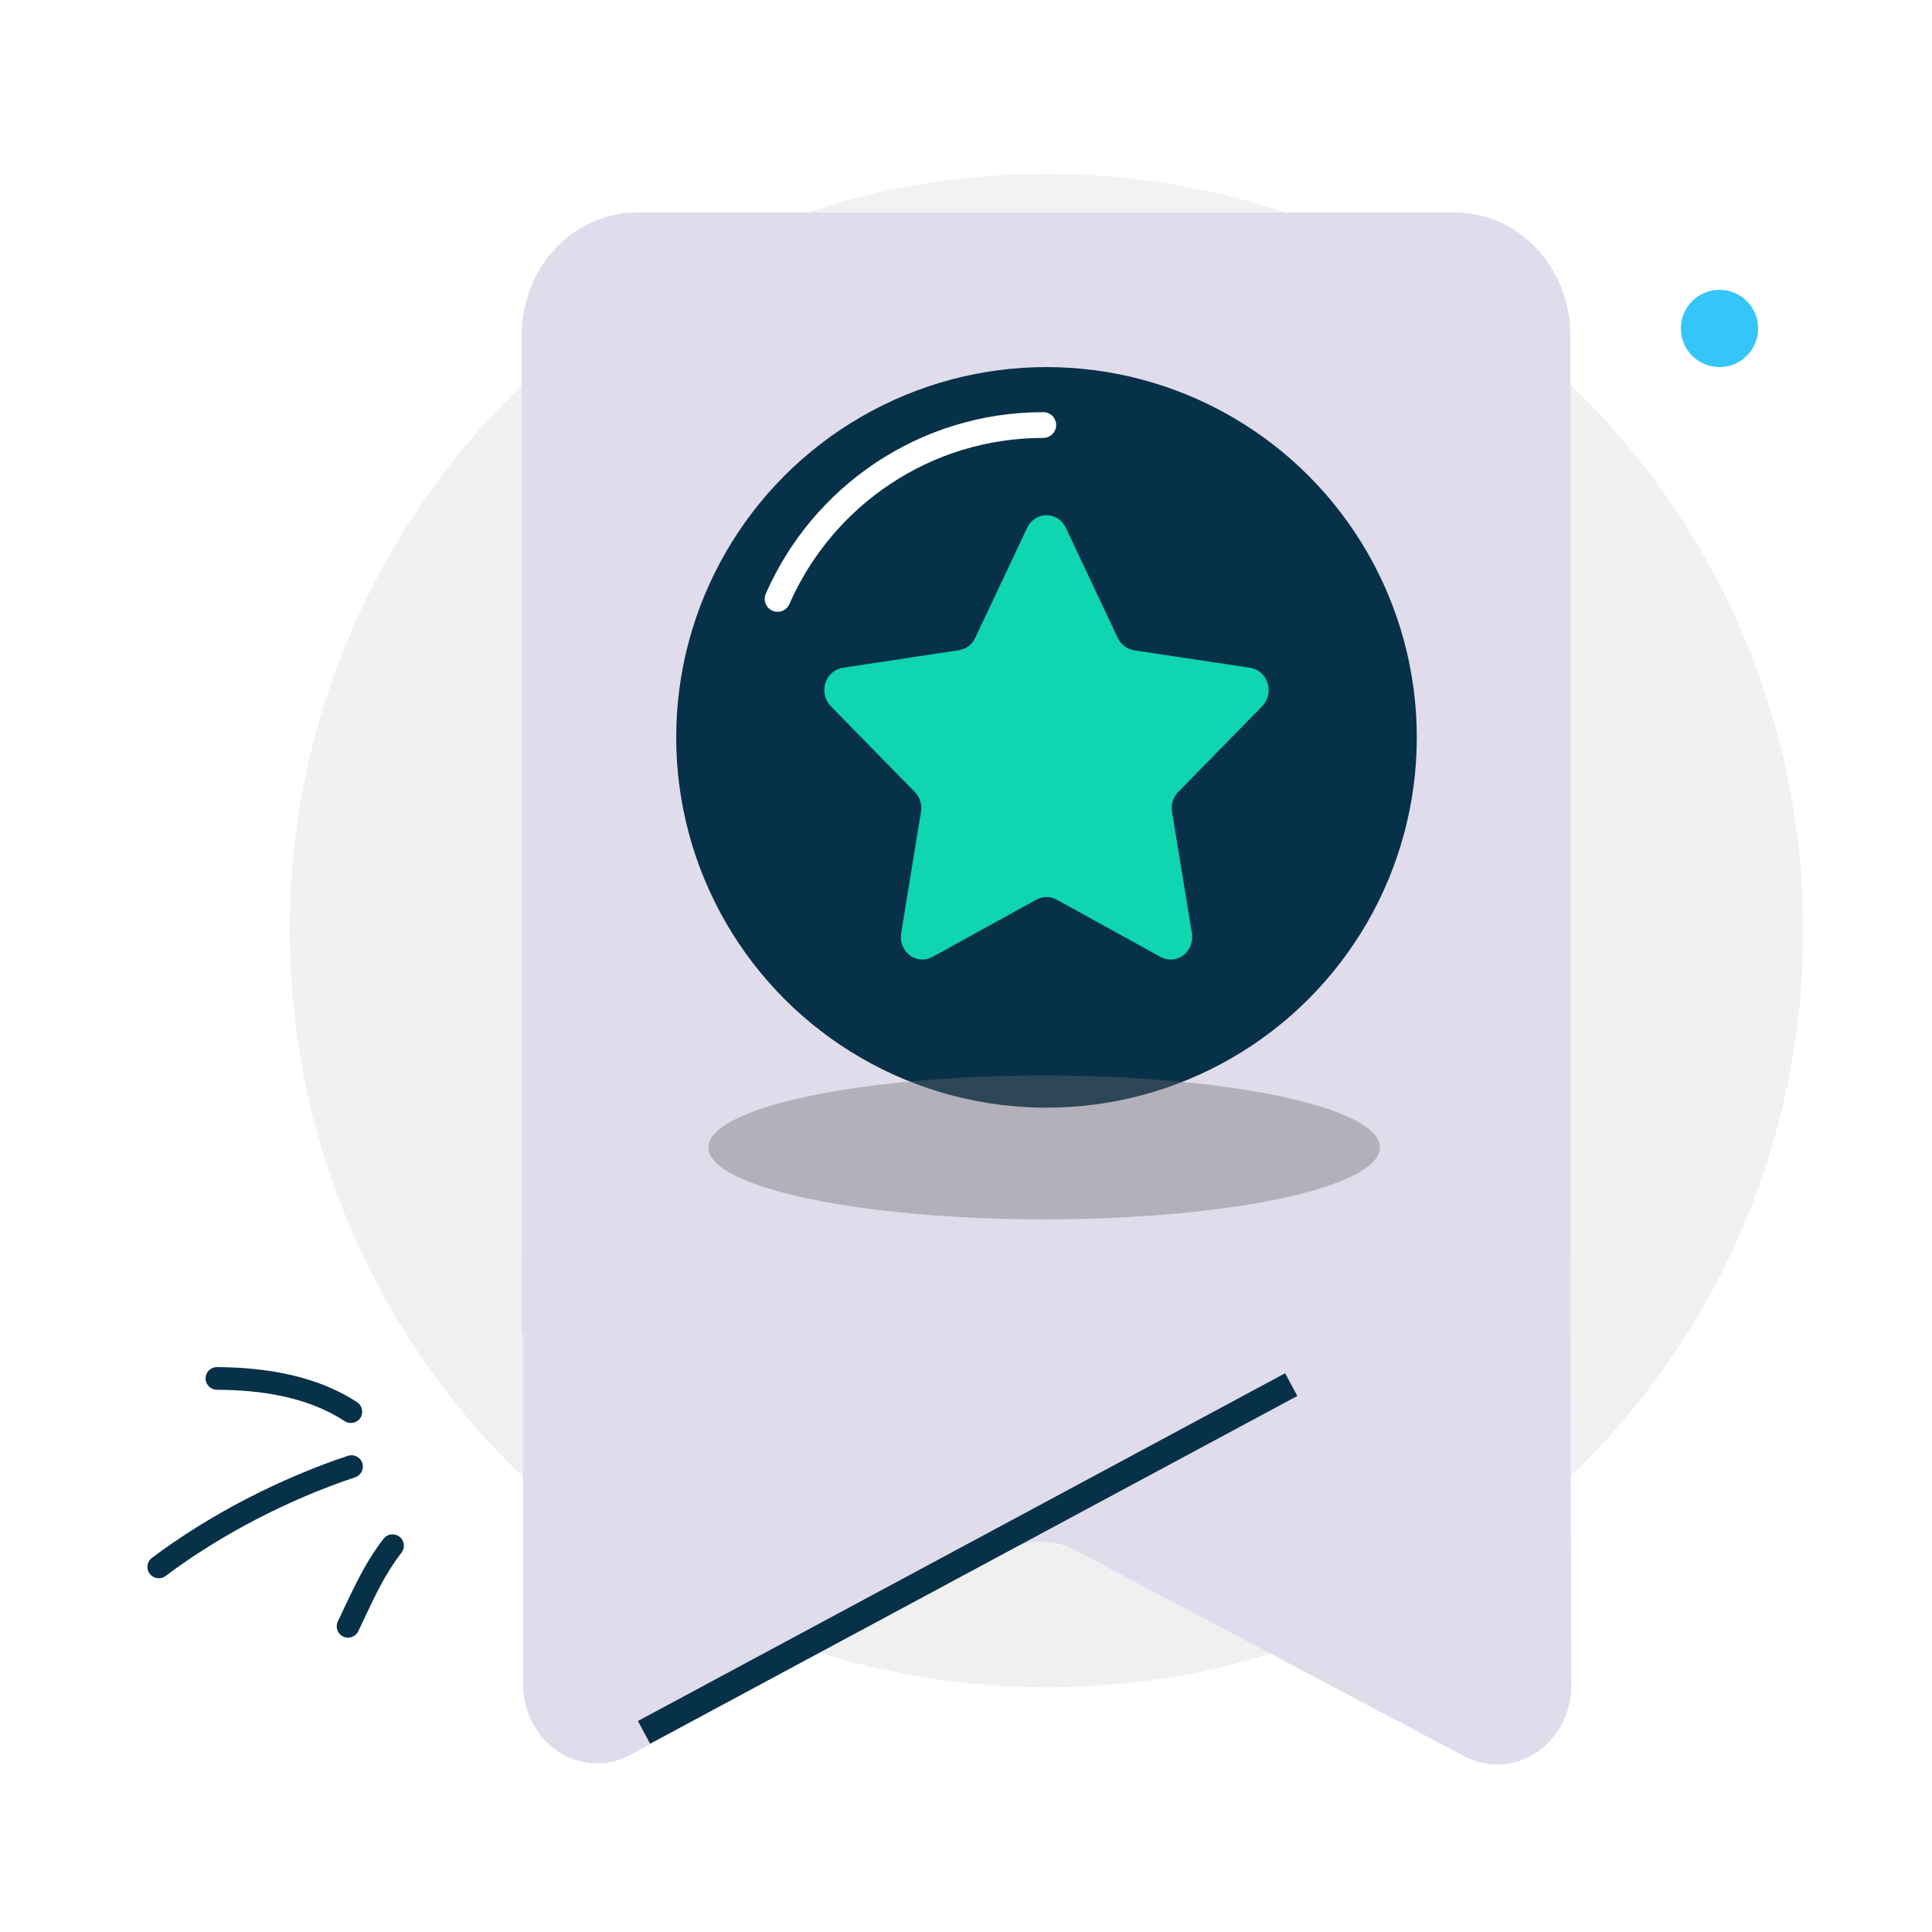 <svg width="300" height="300" viewBox="0 0 300 300" fill="none" xmlns="http://www.w3.org/2000/svg">
<g clip-path="url(#clip0_1413_972)">
<path d="M162.5 262C227.393 262 280 209.393 280 144.5C280 79.606 227.393 27 162.5 27C97.606 27 45 79.606 45 144.5C45 209.393 97.606 262 162.5 262Z" fill="url(#paint0_linear_1413_972)"/>
<path d="M226.072 33H98.849C94.115 33 89.575 35.011 86.228 38.59C82.88 42.168 81 47.022 81 52.084V207.085H81.218V261.515C81.218 263.617 81.722 265.684 82.681 267.518C83.64 269.352 85.023 270.893 86.698 271.994C88.372 273.094 90.283 273.718 92.247 273.804C94.211 273.891 96.163 273.438 97.917 272.488L156.6 240.682C158.199 239.825 159.963 239.379 161.751 239.379C163.54 239.379 165.304 239.825 166.903 240.682L227.391 272.722C229.145 273.651 231.093 274.086 233.05 273.986C235.006 273.885 236.906 273.252 238.569 272.147C240.232 271.042 241.604 269.501 242.555 267.67C243.505 265.839 244.003 263.779 244 261.685L243.841 207.085V52.031C243.828 46.993 241.953 42.166 238.624 38.601C235.295 35.036 230.783 33.022 226.072 33Z" fill="#E1DCEB"/>
<path fill-rule="evenodd" clip-rule="evenodd" d="M201.447 216.762L100.947 270.762L99.053 267.238L199.553 213.238L201.447 216.762Z" fill="#073149"/>
<circle cx="162.5" cy="114.5" r="57.5" fill="#073149"/>
<path fill-rule="evenodd" clip-rule="evenodd" d="M162 68C144.37 68 129.214 78.61 122.577 93.801C122.135 94.813 120.956 95.275 119.944 94.833C118.931 94.391 118.469 93.211 118.912 92.199C126.162 75.604 142.724 64 162 64C163.105 64 164 64.895 164 66C164 67.105 163.105 68 162 68Z" fill="white"/>
<path d="M165.482 81.922L173.569 99.061C173.809 99.57 174.163 100.009 174.601 100.342C175.039 100.676 175.548 100.892 176.085 100.974L194.161 103.701C194.773 103.799 195.348 104.073 195.82 104.492C196.292 104.912 196.643 105.46 196.835 106.076C197.027 106.691 197.052 107.351 196.907 107.981C196.761 108.61 196.452 109.186 196.013 109.642L182.951 122.979C182.562 123.375 182.272 123.863 182.105 124.403C181.937 124.942 181.898 125.516 181.991 126.075L185.08 144.907C185.186 145.551 185.118 146.213 184.883 146.819C184.647 147.424 184.255 147.948 183.75 148.332C183.244 148.716 182.646 148.944 182.023 148.991C181.4 149.038 180.777 148.901 180.225 148.597L164.056 139.685C163.576 139.422 163.042 139.284 162.5 139.284C161.958 139.284 161.424 139.422 160.944 139.685L144.775 148.597C144.223 148.9 143.6 149.035 142.978 148.987C142.356 148.94 141.76 148.711 141.255 148.327C140.751 147.944 140.359 147.42 140.124 146.816C139.889 146.211 139.82 145.55 139.925 144.907L143.009 126.075C143.102 125.516 143.063 124.942 142.895 124.403C142.728 123.863 142.438 123.375 142.049 122.979L128.987 109.642C128.548 109.186 128.238 108.61 128.093 107.981C127.948 107.351 127.973 106.691 128.165 106.076C128.357 105.46 128.708 104.912 129.18 104.492C129.652 104.073 130.226 103.799 130.839 103.701L148.915 100.957C149.451 100.875 149.961 100.658 150.399 100.325C150.837 99.991 151.191 99.552 151.431 99.043L159.518 81.904C159.8 81.329 160.228 80.847 160.755 80.511C161.282 80.175 161.888 79.998 162.505 80C163.122 80.002 163.727 80.182 164.253 80.522C164.778 80.861 165.203 81.345 165.482 81.922Z" fill="#0FD5B0"/>
<g filter="url(#filter0_f_1413_972)">
<ellipse cx="162.14" cy="178.173" rx="52.14" ry="11.173" fill="#6B6B6B" fill-opacity="0.39"/>
</g>
<path fill-rule="evenodd" clip-rule="evenodd" d="M59.563 238.933C56.461 242.928 54.612 247.281 52.456 251.773C52.035 252.65 52.407 253.7 53.283 254.122C54.161 254.545 55.215 254.173 55.636 253.296C57.681 249.037 59.406 244.885 62.351 241.09C62.947 240.323 62.806 239.215 62.036 238.622C61.268 238.024 60.159 238.165 59.563 238.933Z" fill="#073149"/>
<path fill-rule="evenodd" clip-rule="evenodd" d="M54.027 226.057C43.476 229.56 32.487 235.217 23.59 241.906C22.814 242.49 22.659 243.595 23.246 244.369C23.833 245.143 24.939 245.301 25.715 244.717C34.318 238.25 44.945 232.779 55.146 229.395C56.069 229.087 56.567 228.09 56.258 227.17C55.948 226.25 54.95 225.749 54.027 226.057Z" fill="#073149"/>
<path fill-rule="evenodd" clip-rule="evenodd" d="M55.449 217.736C49.084 213.553 41.149 212.333 33.693 212.281C32.719 212.278 31.925 213.06 31.922 214.027C31.917 214.999 32.703 215.792 33.675 215.801C40.467 215.845 47.718 216.863 53.515 220.673C54.328 221.208 55.422 220.982 55.954 220.174C56.487 219.365 56.262 218.271 55.449 217.736Z" fill="#073149"/>
<circle cx="267" cy="51" r="6" fill="#35C5FB"/>
</g>
<defs>
<filter id="filter0_f_1413_972" x="89.309" y="146.309" width="145.662" height="63.727" filterUnits="userSpaceOnUse" color-interpolation-filters="sRGB">
<feFlood flood-opacity="0" result="BackgroundImageFix"/>
<feBlend mode="normal" in="SourceGraphic" in2="BackgroundImageFix" result="shape"/>
<feGaussianBlur stdDeviation="10.345" result="effect1_foregroundBlur_1413_972"/>
</filter>
<linearGradient id="paint0_linear_1413_972" x1="161.594" y1="-11.261" x2="164.001" y2="401.381" gradientUnits="userSpaceOnUse">
<stop stop-color="#F2F2F2"/>
<stop offset="1" stop-color="#EFEFEF"/>
</linearGradient>
<clipPath id="clip0_1413_972">
<rect width="300" height="300" fill="white"/>
</clipPath>
</defs>
</svg>

